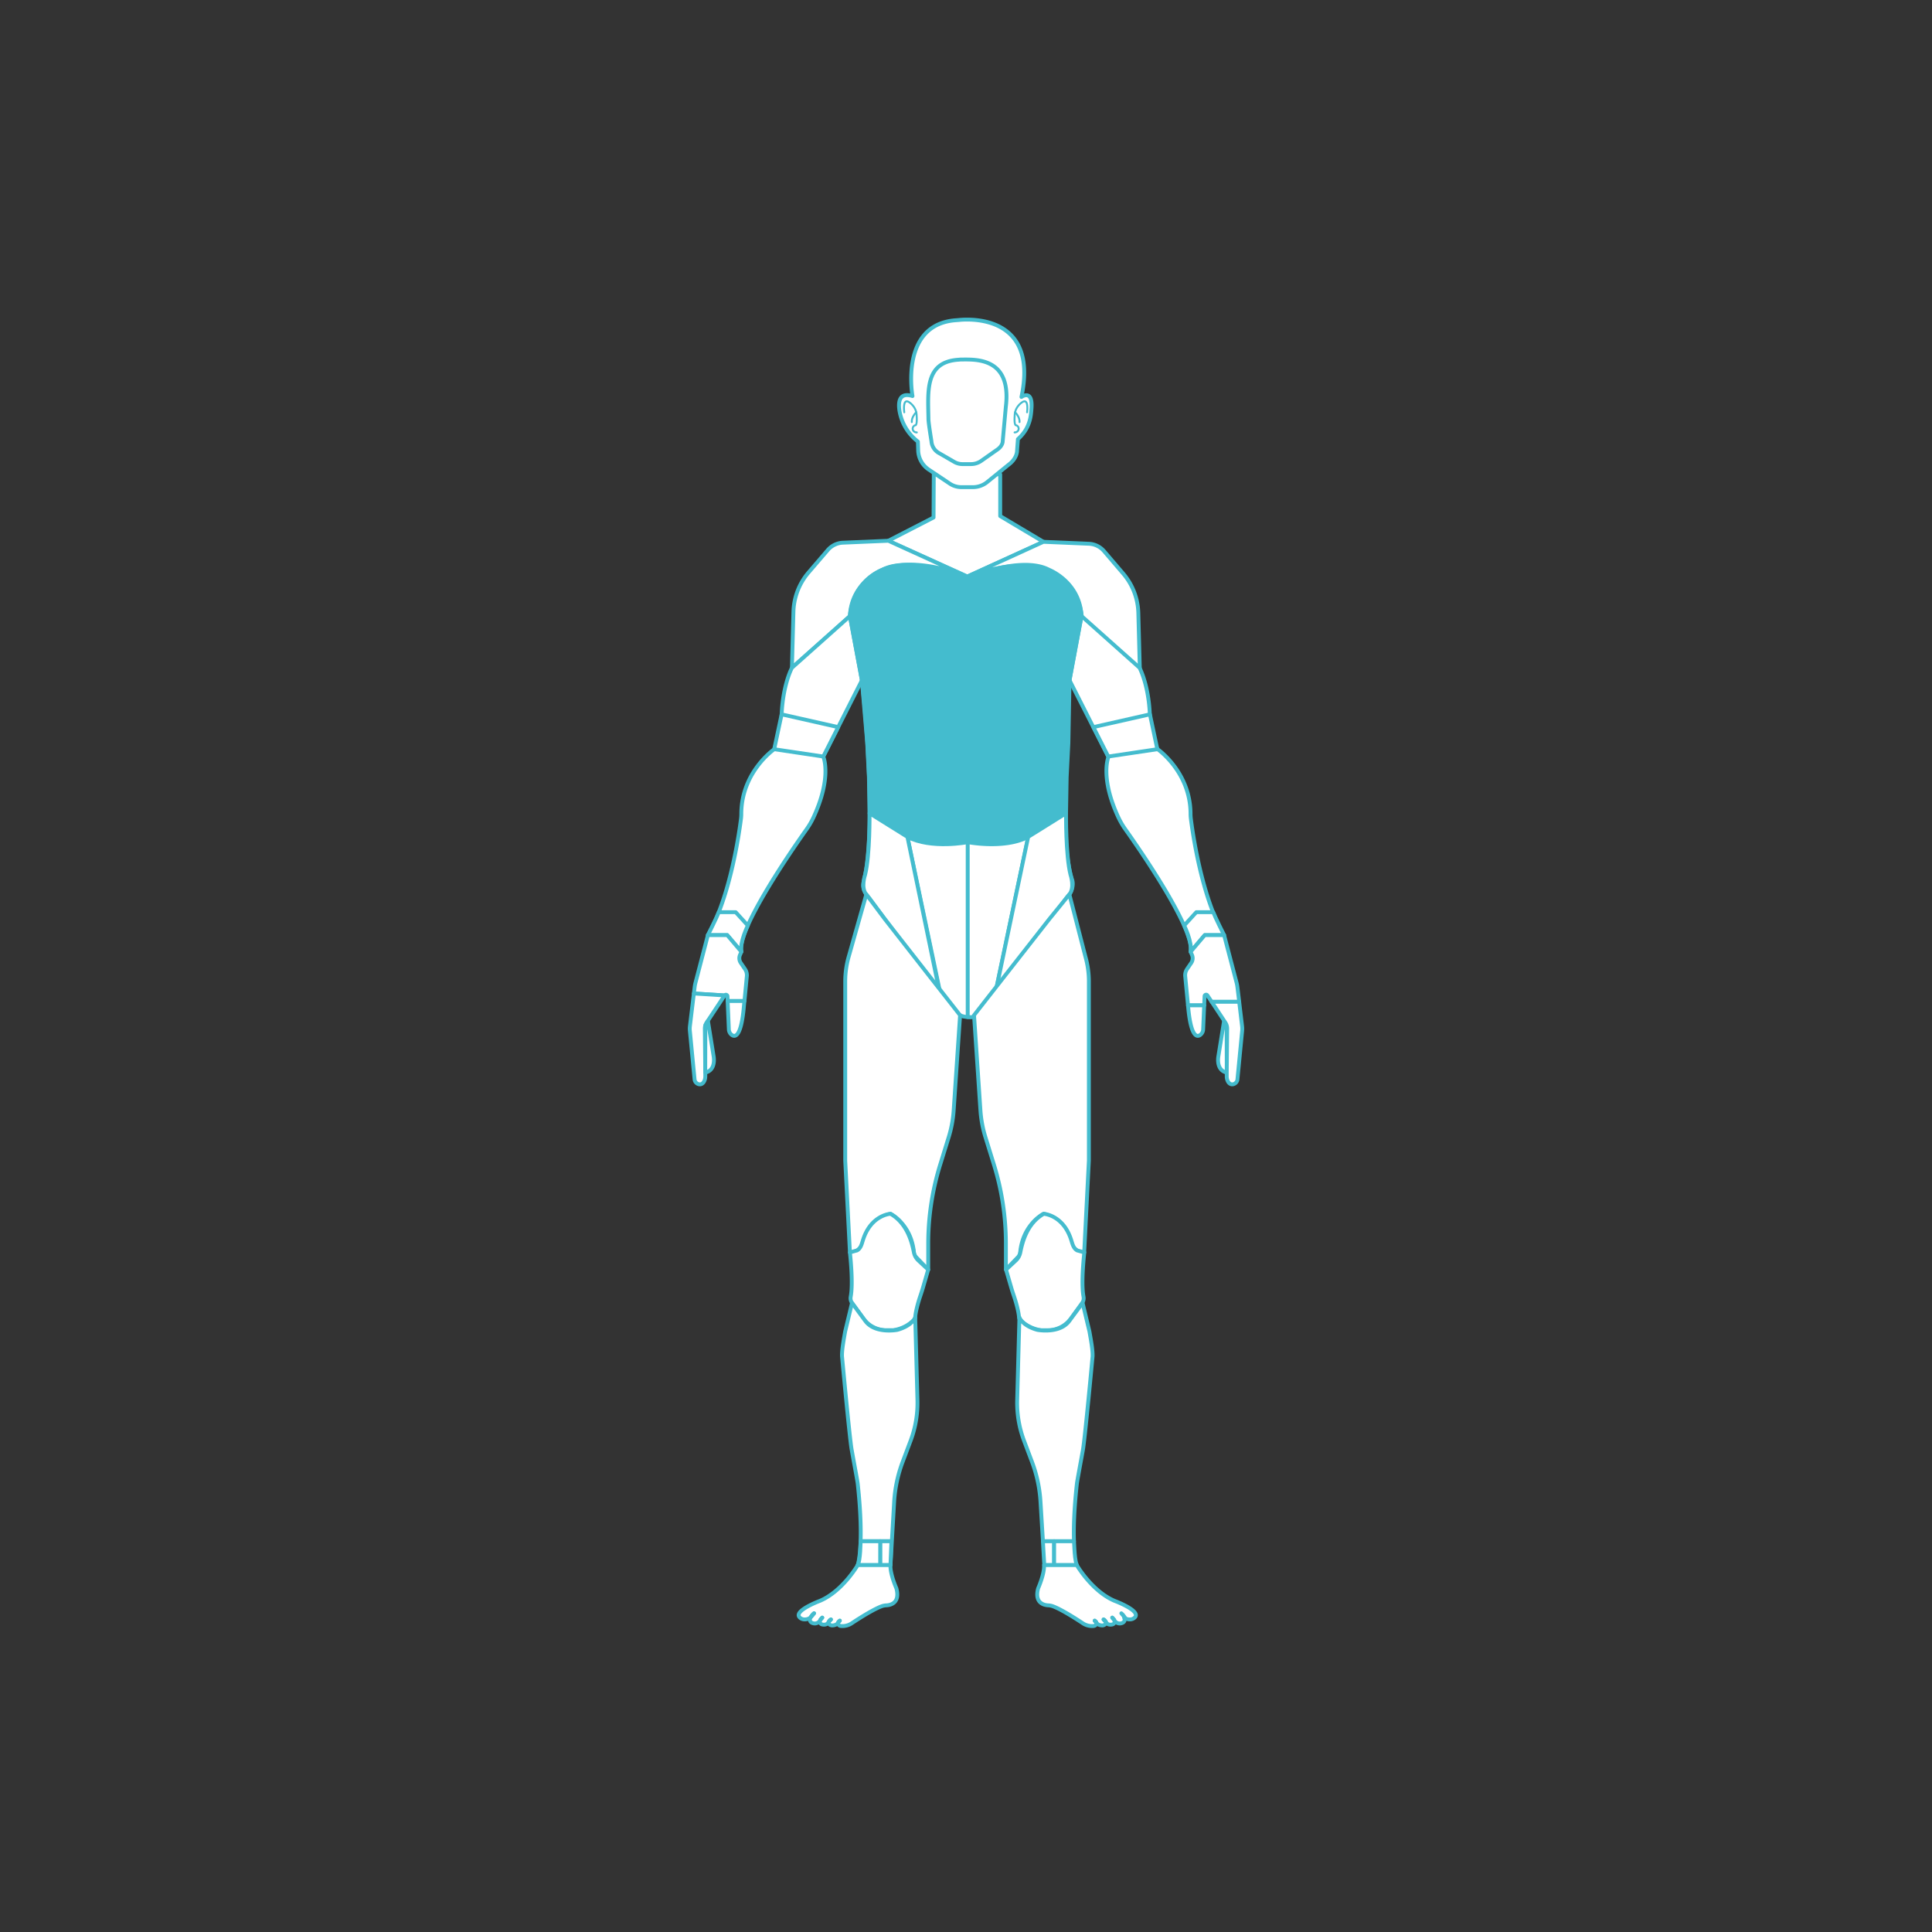 <svg xmlns="http://www.w3.org/2000/svg" viewBox="0 0 2000 2000"><rect x="0" y="0" width="2000" height="2000" fill="#333333" stroke="none"/><defs><style>.cls-1{fill:#fff;}.cls-1,.cls-2,.cls-3{stroke:#44bcce;stroke-linecap:round;stroke-linejoin:round;}.cls-1,.cls-3{stroke-width:4px;}.cls-2{fill:none;stroke-width:2px;}.cls-3{fill:#44bcce;}</style></defs><title>부상파트</title><g id="목"><polyline class="cls-1" points="1035.4 490.98 1035.4 534.23 1080.17 560.89 1001.42 596.79 919.61 559.79 966.41 535.72 966.65 490.98 1035.4 490.98"/></g><g id="머리"><path class="cls-1" d="M944.61,410s-13.67-74.42,45.13-78.52c1-.07,2.06-.14,3.1-.25,10.35-1.06,82.66-5.52,64.56,79.7,0,0,11.86-8.56,10.41,11.77-.56,7.93-1.45,20.69-14.06,31.86l-.89,11.91s.36,7.92-9,14.77l-22,17.86a23.31,23.31,0,0,1-14.67,5.19H995.26a21.52,21.52,0,0,1-12-3.61L961.5,486.15a24.71,24.71,0,0,1-11-19.77l-.3-9.26a50.73,50.73,0,0,1-18.05-27.18C931.8,428.63,924.74,403.8,944.61,410Z"/><path class="cls-2" d="M936.09,426.79s-2.14-15.32,5.17-10.34c2,1.34,7.65,6,7.65,13.92,0,0,.74,8.23-1,9.79a2.62,2.62,0,0,0-.89.22,3.7,3.7,0,0,0-1,6.13,4.37,4.37,0,0,0,3.06,1.12"/><path class="cls-2" d="M948.49,426.74s-5.07,4.93-4.6,10.19"/><path class="cls-2" d="M1063.22,426.79s2.13-15.32-5.18-10.34c-2,1.34-7.64,6-7.64,13.92,0,0-.74,8.23,1,9.79a2.69,2.69,0,0,1,.9.22,3.69,3.69,0,0,1,1,6.13,4.34,4.34,0,0,1-3,1.12"/><path class="cls-2" d="M1050.82,426.74s5.07,4.93,4.59,10.19"/></g><g id="얼굴"><path class="cls-1" d="M992.13,372.38c.92-.06,1.83-.19,2.75-.19,15.28-.09,52.55-2.3,46.35,48.91L1038,456.78s.26,5-6.49,9.24l-15.89,11.17a18.46,18.46,0,0,1-10.57,3.25h-8.57a17.22,17.22,0,0,1-8.61-2.27l-15.72-9.09a15.13,15.13,0,0,1-7.93-12.37s-3-18.36-3.09-22.71C960.69,405,957.17,374.69,992.13,372.38Z"/></g><g id="어깨"><path class="cls-1" d="M919.61,559.79l-47,2a21.85,21.85,0,0,0-15.73,7.65L837,592.63a65.43,65.43,0,0,0-15.64,40.73l-1.55,57.92,60-53.49s3.67-82.56,118.55-42.09Z"/><path class="cls-1" d="M1080.17,560.89l47,2a21.85,21.85,0,0,1,15.73,7.65l19.85,23.24a65.4,65.4,0,0,1,15.64,40.73l1.55,57.92-60-53.5s-3.67-82.56-118.55-42.09Z"/></g><g id="팔"><path class="cls-1" d="M852.25,783.15l40-78.9-12.42-66.46-60,53.49s-9.24,16.81-10.68,48.2a108.09,108.09,0,0,1-5.36,29.12l-2.33,7S767.57,799,767.38,842.37a38.86,38.86,0,0,1-.28,4.94C765.36,861.2,756,928.37,732.82,968h20l14.09,16.6a.24.24,0,0,0,.42-.18c-3.5-23.61,52.15-104.11,67.41-125.65a80.09,80.09,0,0,0,7.4-12.66c19.46-42,10.11-62.92,10.11-62.92Z"/><path class="cls-1" d="M1232.74,847.31a40.8,40.8,0,0,1-.29-4.94c-.18-43.33-34.06-66.79-34.06-66.79H1198l-2.33-7a107.7,107.7,0,0,1-5.36-29.12c-1.44-31.39-10.69-48.2-10.69-48.2l-60-53.49-12.43,66.46,40,78.9.34.18c-.82,2-8.29,22.94,10.17,62.74a80.14,80.14,0,0,0,7.41,12.66c15.15,21.39,70.14,100.92,67.48,125.15a.38.38,0,0,0,.68.29L1247,968h20C1243.84,928.37,1234.47,861.2,1232.74,847.31Z"/></g><g id="팔꿈치"><polygon class="cls-1" points="809.14 739.48 867.67 752.71 852.25 783.15 801.45 775.58 809.14 739.48"/><polygon class="cls-1" points="1190.38 739.48 1131.84 752.71 1147.27 783.15 1198.07 775.58 1190.38 739.48"/></g><g id="손목"><path class="cls-1" d="M774.14,958.05s-8.65,17.6-6.65,27.2L752.82,968h-20s9.25-18.41,11.25-23.71h17.52Z"/><path class="cls-1" d="M1225.87,958.05s8.65,17.6,6.65,27.2L1247.19,968h20s-9.25-18.41-11.25-23.71h-17.52Z"/></g><g id="손"><path class="cls-1" d="M771.22,1003.22l-4.39-6.47a8.61,8.61,0,0,1-.75-8.29l1.41-3.21L752.82,968h-20L720,1017.15a36,36,0,0,0-.93,4.91l-.77,6.42,31.83,2a1.61,1.61,0,0,1,2.95.81l.22,5h17.36l2.47-25.75A11.15,11.15,0,0,0,771.22,1003.22Z"/><path class="cls-1" d="M1281,1022.06a36,36,0,0,0-.93-4.91L1267.18,968h-20l-14.67,17.29,1.41,3.21a8.61,8.61,0,0,1-.75,8.29l-4.39,6.47a11.15,11.15,0,0,0-1.86,7.29l2.9,30.19h16.74l.41-9.44a1.61,1.61,0,0,1,3-.81l4.35,6.58h28.51Z"/></g><g id="손가락"><path class="cls-1" d="M754.51,1065.6a7.52,7.52,0,0,0,2.94,5.73c3.51,2.58,9.38,2,12.3-26.11l.86-9H753.25Z"/><path class="cls-1" d="M714.2,1062.25a22.66,22.66,0,0,0-.05,4.87l4.87,50.17a5.68,5.68,0,0,0,4.68,5.15c1.9.27,4-.37,5.46-3.54a11,11,0,0,0,.94-4.74l0-3.9-.44-45.36a11.05,11.05,0,0,1,.56-3.62h0a11.18,11.18,0,0,1,1.31-2.72l2.2-3.33,16.39-24.78-31.83-2Z"/><path class="cls-1" d="M730.06,1110.26s8.73-.65,9-12.56a24.6,24.6,0,0,0-.24-3.73l-6-37.25-2.64,4.56h0Z"/><path class="cls-1" d="M1269.94,1110.26s-8.73-.65-9-12.56a24.6,24.6,0,0,1,.24-3.73l6-37.25,2.64,4.56Z"/><path class="cls-1" d="M1230.25,1045.22c2.92,28.09,8.79,28.69,12.3,26.11a7.52,7.52,0,0,0,2.94-5.73l1.07-24.9h-16.74Z"/><path class="cls-1" d="M1285.8,1062.25l-3-25.22h-28.51l12,18.2,2.2,3.33a11.26,11.26,0,0,1,1.87,6.34l-.44,45.36,0,3.9a11,11,0,0,0,.94,4.74c1.46,3.17,3.56,3.81,5.46,3.54a5.68,5.68,0,0,0,4.68-5.15l4.87-50.17A22.66,22.66,0,0,0,1285.8,1062.25Z"/></g><g id="허리"><path class="cls-1" d="M892.23,704.25s17,148,1.7,209.1a13.41,13.41,0,0,0,2.34,11.34l86.23,117.67c4.69,6.23,11.37,10.42,22.64,10.43h0c6.69,0,15.21-5.7,19-12.26,7.67-13.39,51.44-72.57,82.84-114.66,3-4,4.52-10.64,2.84-15.3-4.84-13.4-16.3-81.29-2.61-206.32Z"/></g><g id="갈비뼈"><polygon class="cls-3" points="897.73 769.13 899.52 804.77 900.15 841.88 939.36 866.34 939.36 829.62 939.36 829.59 939.36 792.88 939.36 704.25 892.23 704.25 897.73 769.13"/><polygon class="cls-3" points="1064.37 704.25 1064.37 792.88 1064.37 829.59 1064.37 829.62 1064.37 866.34 1103.58 841.88 1104.21 804.77 1106 769.13 1107.19 704.25 1064.37 704.25"/><polygon class="cls-3" points="1001.94 704.25 1001.94 751.81 939.36 792.88 939.36 704.25 1001.94 704.25"/><path class="cls-3" d="M939.36,829.62s35.23-13.51,62.58-11.89v-65l-62.58,40.16Z"/><path class="cls-3" d="M1001.94,871.61s-43.26,6.77-62.58-5.27V829.59s30.73-13.82,62.58-12Z"/><polygon class="cls-3" points="1001.79 704.25 1001.79 751.81 1064.37 792.88 1064.37 704.25 1001.79 704.25"/><path class="cls-3" d="M1064.37,829.62s-35.23-13.51-62.58-11.89v-65l62.58,40.16Z"/><path class="cls-3" d="M1001.79,871.61s43.26,6.77,62.58-5.27V829.59s-30.73-13.82-62.58-12Z"/><path class="cls-3" d="M892.23,704.25l38.35,16.83a33.66,33.66,0,0,0,23.91,1.2l47.45-12.06V598.06s-58.38-22.74-87.35-8.83c-.71.34-1.41.7-2.12,1-4.84,2.15-31.19,15.32-32.66,47.54Z"/><path class="cls-3" d="M1107.11,704.25l-38.34,16.83a33.66,33.66,0,0,1-23.91,1.2l-42.92-12.06V598.06s53.85-22.74,82.82-8.83c.71.34,1.41.7,2.12,1,4.84,2.15,31.19,15.32,32.66,47.54Z"/></g><g id="골반"><path class="cls-1" d="M1001.94,1052.78v-181s-37.79,7.51-62.58-5.43L973.78,1030S985.36,1052.8,1001.94,1052.78Z"/><path class="cls-1" d="M900.15,841.89s.55,43-4.62,63.75c0,0-4.67,13.14,1.24,20.23,1,1.19,2,2.35,2.94,3.6l73.22,99L939.36,866.34Z"/><path class="cls-1" d="M1001.79,1052.78v-181s37.79,7.51,62.58-5.43L1031,1024.81a40.6,40.6,0,0,1-5.42,13.49C1021.11,1045.39,1013.1,1054.22,1001.79,1052.78Z"/><path class="cls-1" d="M1103.58,841.89s-.55,43,4.62,63.75c0,0,4.67,13.14-1.24,20.23-1,1.19-2,2.35-2.94,3.6l-74.08,101.08,34.43-164.21Z"/></g><g id="허벅지"><path class="cls-1" d="M961,1009,915.8,951.22l-19-25.35-18.3,64.74a93.78,93.78,0,0,0-3.53,25.48V1201.4l4.87,95.1a14,14,0,0,0,13.64-10.73c2.33-10.16,9.06-24.54,28.35-29.25,0,0,21.53,10.69,24.27,40a8,8,0,0,0,2.2,4.77l12.59,13.07V1287.5a276.48,276.48,0,0,1,12.35-81.72l8.85-28.63a121.37,121.37,0,0,0,5.15-27.76l6.63-98.42Z"/><path class="cls-1" d="M1123.68,990.61,1107,925.87l-20.6,25.35L1041.12,1009l-32.8,41.93,6.62,98.42a121.37,121.37,0,0,0,5.15,27.76l8.86,28.63a276.8,276.8,0,0,1,12.34,81.72v26.84l12.6-13.07a7.94,7.94,0,0,0,2.19-4.77c2.74-29.29,24.27-40,24.27-40,19.29,4.71,26,19.09,28.36,29.25a14,14,0,0,0,13.64,10.73h0l4.86-95.1V1016.09A93.78,93.78,0,0,0,1123.68,990.61Z"/></g><g id="무릎"><path class="cls-1" d="M879.81,1296.5s3.69,31,.83,45.89a8.23,8.23,0,0,0,1.4,6.38l11.66,16.1A29.4,29.4,0,0,0,917.5,1377h7a37.29,37.29,0,0,0,18.55-7.91c1.29-1.35,4.18-2.75,4.37-5.41.41-6.12,3.15-15.79,5.12-21.6,1.05-3.13,2.08-6.26,3-9.42l5.32-18.34-10.72-10a15.63,15.63,0,0,1-4.07-7.79c-1.83-9.14-6.42-30-24.27-40,0,0-20.09,1-28.39,27-1.35,4.23-2.29,8.75-6.18,10.89Z"/><path class="cls-1" d="M1122.5,1296.5s-3.7,31-.83,45.89a8.19,8.19,0,0,1-1.41,6.38l-11.66,16.1a29.37,29.37,0,0,1-23.8,12.15h-7a37.23,37.23,0,0,1-18.54-7.91c-1.3-1.35-4.19-2.75-4.37-5.41-.42-6.12-3.15-15.79-5.12-21.6-1.06-3.13-2.08-6.26-3-9.42l-5.33-18.34,10.73-10a15.69,15.69,0,0,0,4.06-7.79c1.83-9.14,6.42-30,24.27-40,0,0,20.09,1,28.39,27,1.35,4.23,2.3,8.75,6.18,10.89Z"/></g><g id="정강이"><path class="cls-1" d="M949.73,1449.23l-2.31-85.53s-2.71,8.61-18.59,13c0,0-22.88,4.46-33-9.15L882,1348.77l-7.1,29.6c-1.16,6.88-3.51,18.7-3.24,25.67,0,0,7.85,85,10,96.81,2.55,14.16,5.93,32.13,6.25,35,7,64.3,0,84.3,0,84.3,2.86-4.45,3-24.71,3-24.71h32.35l-1.43,24.71,3.78-65.29a140.81,140.81,0,0,1,8.81-41.54l8.24-21.89A111.29,111.29,0,0,0,949.73,1449.23Z"/><path class="cls-1" d="M1091.23,1595.48h20.56c-.46-13.18,0-32.43,3-59.59.32-2.91,3.7-20.88,6.25-35,2.11-11.77,10-96.81,10-96.81.27-7-2.08-18.79-3.24-25.67l-7.1-29.6-13.81,18.73c-10.1,13.61-33,9.15-33,9.15-15.88-4.34-18.59-13-18.59-13l-2.31,85.53a111.29,111.29,0,0,0,7.1,42.24l8.24,21.89a140.81,140.81,0,0,1,8.81,41.54l2.52,40.58Z"/></g><g id="아킬레스건_발목_발" data-name="아킬레스건&amp;발목&amp;발"><polygon class="cls-1" points="911.18 1595.48 911.18 1620.19 921.8 1620.19 922.8 1595.48 911.18 1595.48"/><polygon class="cls-1" points="1079.61 1595.48 1081.04 1620.19 1091.23 1620.19 1091.23 1595.48 1079.61 1595.48"/></g><g id="발목"><path class="cls-1" d="M911.18,1595.48h-20.3s-.11,20.26-3,24.71h23.27Z"/><path class="cls-1" d="M1091.23,1620.19h23.53s-.09-.26-.24-.8c-1.39-3.21-2-10.46-2.32-16.15-.17-2.31-.31-4.89-.41-7.76h-20.56Z"/></g><g id="발"><path class="cls-1" d="M887.91,1620.19S872.42,1647,849,1657.11c0,0-27,10-21.52,16.85,2,2.56,6.66,3.69,11.44.63,0,0-1.62,3.24,1,5a6.42,6.42,0,0,0,9.27-2.61s-1.62,3.24,1.44,4.5c0,0,5,1.83,7.18-2.5,0,0-.69,3,3.27,3.67,0,0,4.51.27,6.49-2.79a3.13,3.13,0,0,0,3.06,3.38,17.45,17.45,0,0,0,10.81-2.66s20.76-14,31.34-17.82a16.33,16.33,0,0,1,4.8-.92c3.72-.18,14.53-2,10.33-17.65,0,0-6.62-14.8-6.1-24H887.91Zm-49,54.4s2.16-3.43,3.78-4.51Zm10.26,2.34a18.71,18.71,0,0,1,2-2.34Zm8.62,2s1.29-2.09,2.37-2.45Zm9.76.88s-.18-.52,1.8-2.1Z"/><path class="cls-1" d="M838.92,1674.59l3.78-4.51C841.08,1671.16,838.92,1674.59,838.92,1674.59Z"/><path class="cls-1" d="M851.17,1674.59a18.71,18.71,0,0,0-2,2.34Z"/><path class="cls-1" d="M857.8,1678.93l2.37-2.45C859.09,1676.84,857.8,1678.93,857.8,1678.93Z"/><path class="cls-1" d="M867.56,1679.81l1.8-2.1C867.38,1679.29,867.56,1679.81,867.56,1679.81Z"/><path class="cls-1" d="M1163.67,1674.59s-2.16-3.43-3.78-4.51"/><path class="cls-1" d="M1153.59,1657.11c-23.42-10.08-38.91-36.92-38.91-36.92h-33.89c.53,9.15-6.1,24-6.1,24-4.2,15.62,6.61,17.47,10.33,17.65a16.46,16.46,0,0,1,4.81.92c10.57,3.79,31.34,17.82,31.34,17.82a17.42,17.42,0,0,0,10.8,2.66c3.4-.45,3.06-3.38,3.06-3.38,2,3.06,6.49,2.79,6.49,2.79,4-.72,3.27-3.67,3.27-3.67,2.16,4.33,7.18,2.5,7.18,2.5,3.06-1.26,1.44-4.5,1.44-4.5a6.42,6.42,0,0,0,9.27,2.61c2.62-1.71,1-5,1-5,4.78,3.06,9.39,1.93,11.44-.63C1180.62,1667.08,1153.59,1657.11,1153.59,1657.11Zm-18.56,22.7-1.8-2.1C1135.21,1679.29,1135,1679.81,1135,1679.81Zm7.39-3.33c1.08.36,2.37,2.45,2.37,2.45Zm9-1.89a19.12,19.12,0,0,1,2,2.34Z"/><path class="cls-1" d="M1153.41,1676.93a19.12,19.12,0,0,0-2-2.34Z"/><path class="cls-1" d="M1142.42,1676.48l2.37,2.45S1143.5,1676.84,1142.42,1676.48Z"/><path class="cls-1" d="M1133.23,1677.71l1.8,2.1S1135.21,1679.29,1133.23,1677.71Z"/><path class="cls-1" d="M1164.59,1674.59l-3.78-4.51C1162.43,1671.16,1164.59,1674.59,1164.59,1674.59Z"/></g></svg>